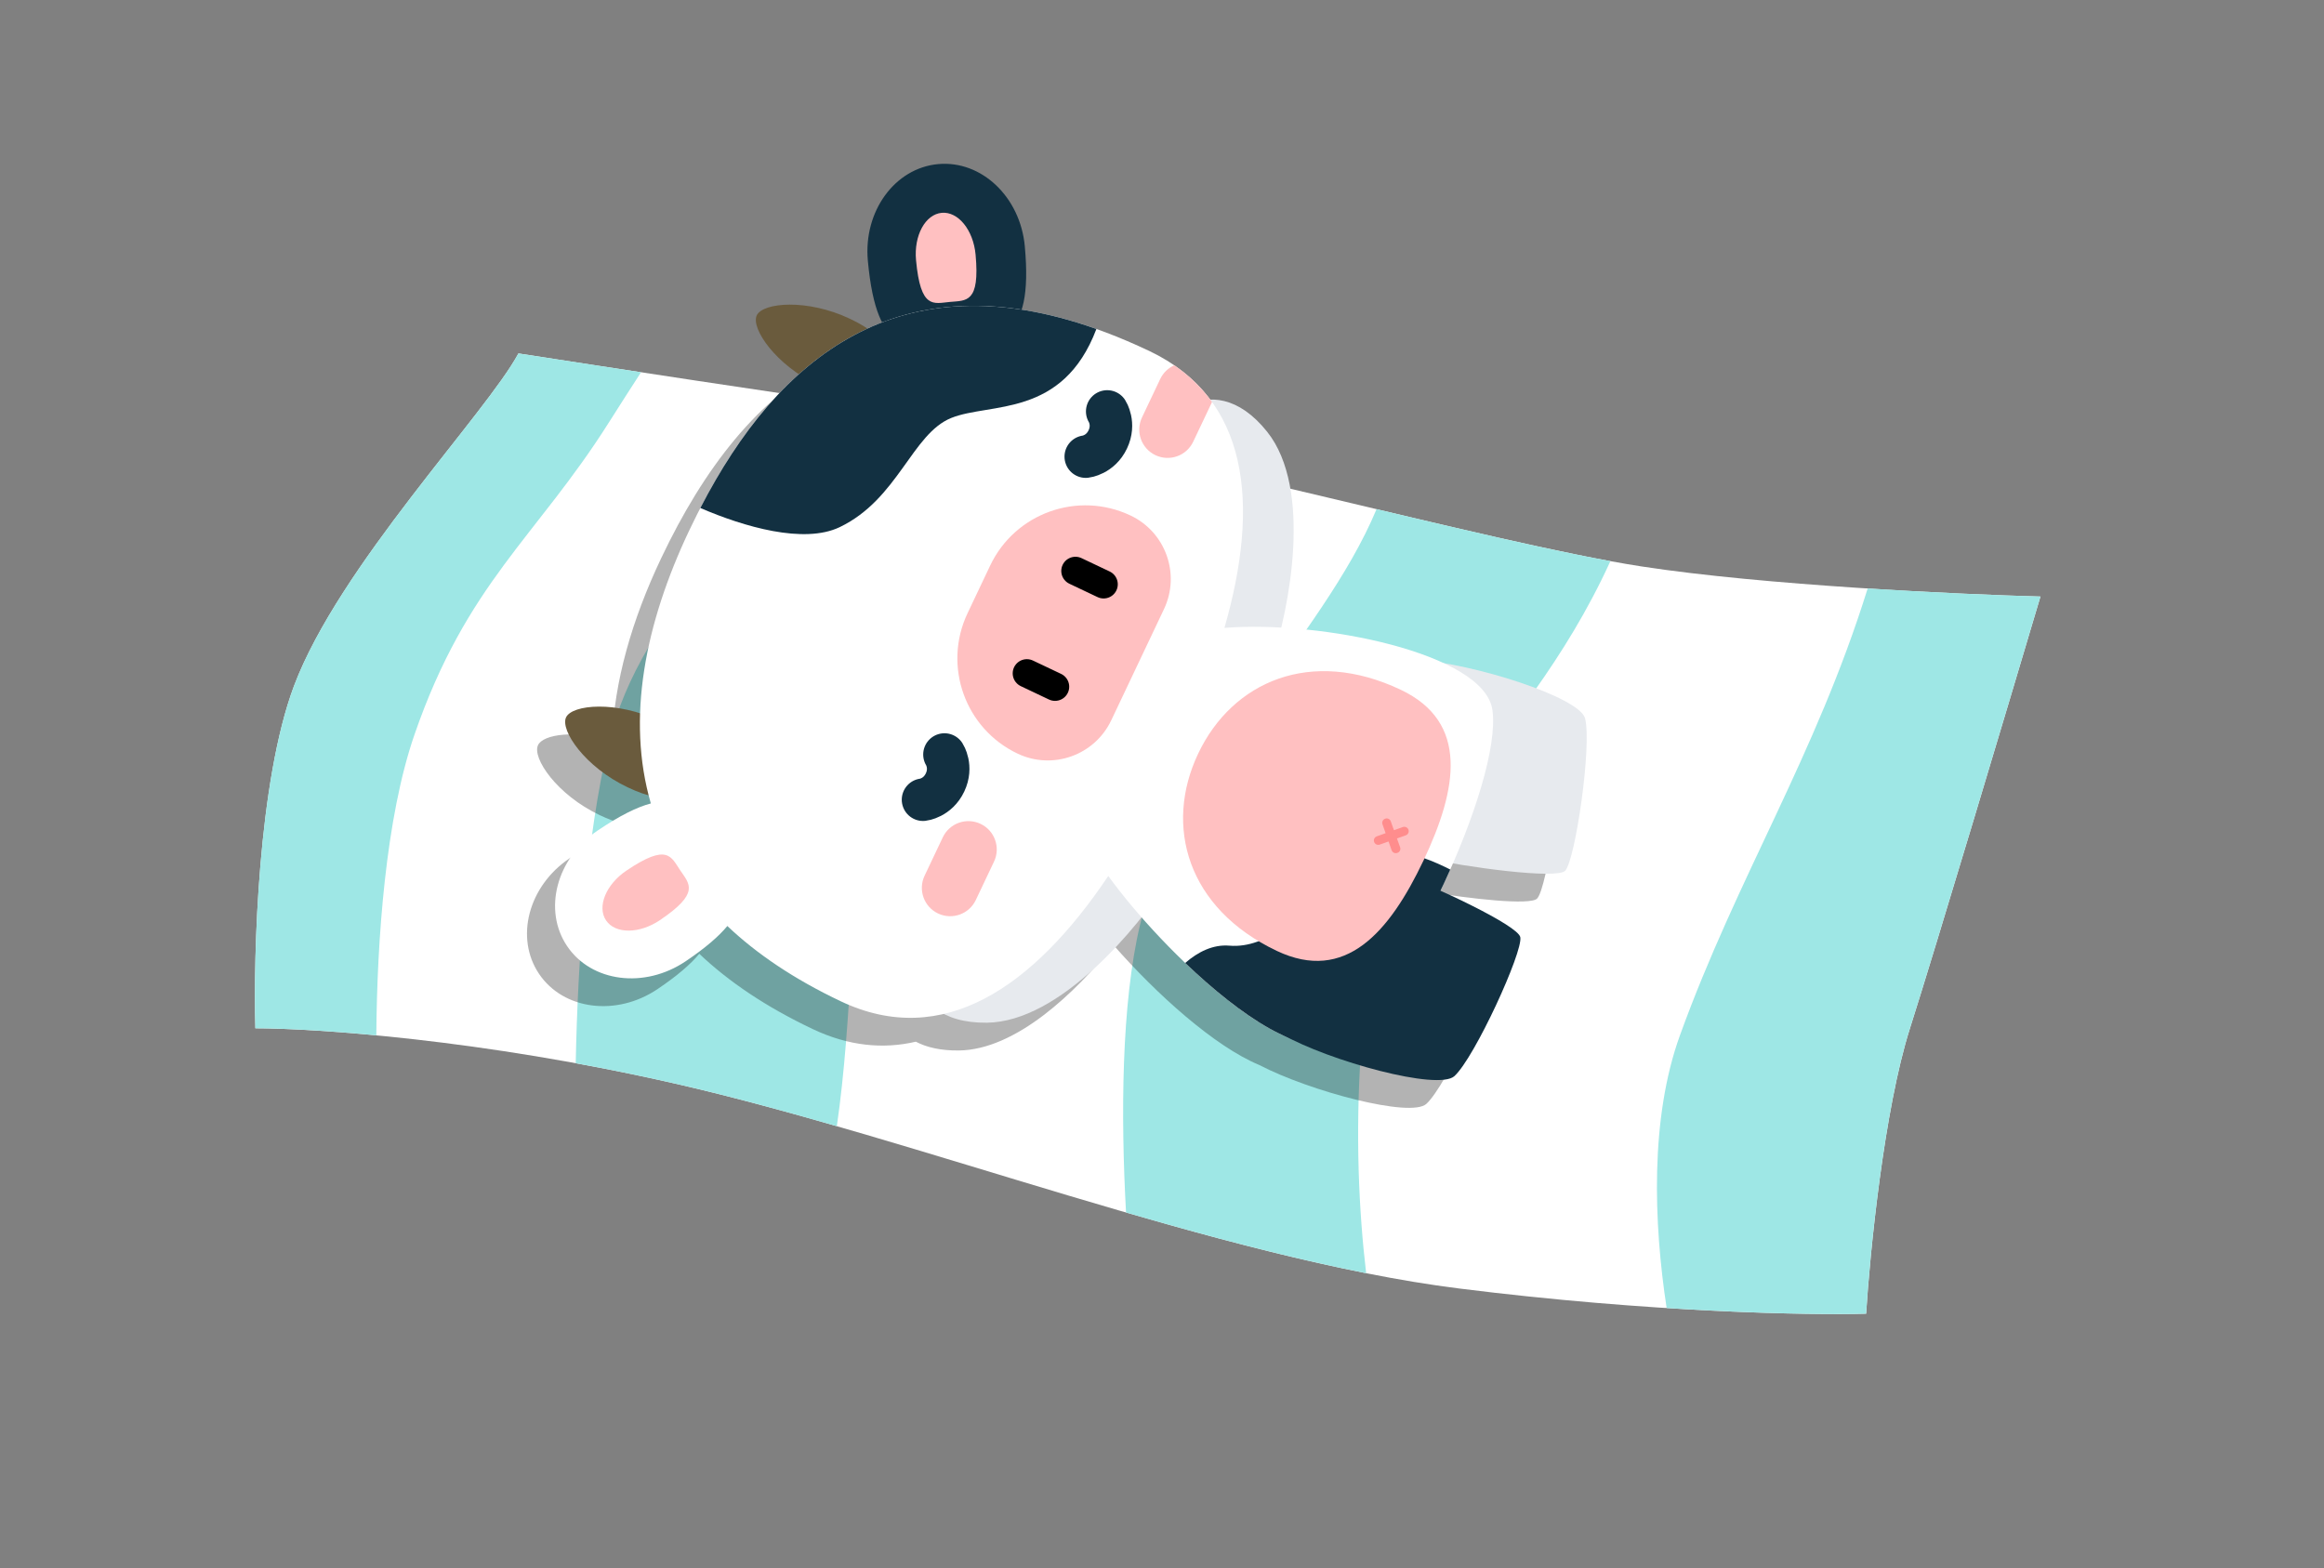 <svg width="369" height="249" viewBox="0 0 369 249" fill="none" xmlns="http://www.w3.org/2000/svg">
<rect x="0" y="0" width="369" height="249" fill="#808080" stroke="none"/>
<path d="M150.275 66.326C123.755 62.504 93.92 57.933 82.317 56.126C77.18 65.681 53.808 89.955 46.681 108.936C40.979 124.12 40.216 151.502 40.548 163.295C49.941 163.295 76.416 165.051 107.18 172.075C145.634 180.855 193.702 199.835 231.659 204.613C262.025 208.435 287.407 208.874 296.302 208.616C296.91 198.889 299.153 176.207 303.264 163.295C307.374 150.383 318.789 112.207 323.982 94.732C310.999 94.388 280.158 92.951 260.665 89.955C236.3 86.21 183.425 71.104 150.275 66.326Z" fill="white"/>
<path d="M296.544 93.449C307.628 94.155 317.812 94.568 323.975 94.731C318.781 112.206 307.367 150.382 303.256 163.294C299.145 176.206 296.903 198.888 296.295 208.615C290.917 208.771 279.514 208.671 264.627 207.724C262.56 194.203 261.967 177.589 266.737 164.415C275.892 139.13 288.214 120.18 296.544 93.449ZM218.566 80.856C232.716 84.22 245.815 87.298 255.696 89.11C241.064 121.091 218.573 130.634 216.111 166.439C215.167 180.176 215.757 192.378 216.915 202.188C204.725 199.774 191.833 196.333 178.789 192.55C177.947 177.248 178.036 159.43 181.012 146.865C187.03 121.455 209.827 101.784 218.566 80.856ZM137.772 64.505C141.963 65.121 146.155 65.733 150.268 66.325C158.166 67.463 167.183 69.189 176.668 71.207C174.495 73.318 172.125 75.589 169.537 78.015C147.937 98.264 139.837 109.964 137.137 128.414C135.228 141.458 135.342 161.924 132.87 178.841C123.995 176.28 115.366 173.945 107.173 172.074C101.764 170.839 96.487 169.769 91.412 168.841C91.729 152.662 93.062 133.152 96.638 118.065C101.764 96.439 121.943 79.83 137.772 64.505ZM82.31 56.125C86.637 56.799 93.501 57.856 101.782 59.117C100.199 61.56 98.477 64.239 96.636 67.151C85.119 85.364 74.137 92.576 65.812 116.651C61.234 129.889 59.865 149.2 59.75 164.414C51.075 163.587 44.38 163.294 40.54 163.294C40.209 151.501 40.971 124.119 46.673 108.935C53.8 89.954 77.172 65.68 82.31 56.125Z" fill="url(#paint0_linear_2790_14823)"/>
<path d="M104.979 88.647C118.393 60.365 140.112 42.163 178.017 60.142C193.85 67.651 195.64 84.37 189.958 104.122C200.338 103.293 215.637 105.444 224.798 109.725C233.9 111.241 246.457 115.598 247.219 118.48C248.332 122.694 245.691 140.978 244.06 142.693C243.012 143.794 233.537 142.773 226.241 141.526C225.613 142.973 224.954 144.421 224.269 145.857C230.365 148.613 236.692 151.953 236.937 153.237C237.379 155.562 229.692 172.362 226.473 175.3C223.998 177.558 207.997 173.311 199.973 169.137C192.856 166.183 183.67 157.919 176.799 150.08C170.806 157.618 161.299 166.717 152.235 166.819C149.366 166.851 147.124 166.319 145.414 165.423C140.196 166.64 134.726 166.113 129.035 163.414C121.63 159.902 115.686 155.879 111.031 151.461C109.67 153.109 107.549 154.947 104.411 157.064C97.885 161.467 89.46 160.391 85.595 154.662C81.73 148.933 83.887 140.72 90.413 136.317C93.985 133.907 96.721 132.564 98.888 131.999C98.763 131.571 98.645 131.14 98.534 130.708C97.604 130.465 96.508 130.055 95.205 129.437C88.421 126.219 84.457 120.37 85.428 118.324C86.253 116.585 91.464 115.869 97.177 117.672C97.489 108.232 100.364 98.377 104.979 88.647Z" fill="black" fill-opacity="0.3"/>
<g clip-path="url(#clip0_2790_14823)">
<path d="M104.671 114.455C111.455 117.673 110.373 120.058 108.989 122.978C107.604 125.897 106.441 128.244 99.657 125.026C92.872 121.808 88.909 115.96 89.879 113.914C90.85 111.868 97.886 111.237 104.671 114.455Z" fill="#6A5B3D"/>
<path d="M134.948 50.621C141.733 53.839 140.65 56.225 139.266 59.144C137.881 62.063 136.719 64.41 129.934 61.192C123.149 57.974 119.186 52.126 120.156 50.08C121.127 48.034 128.163 47.403 134.948 50.621Z" fill="#6A5B3D"/>
<path d="M137.795 41.398C139.242 57.162 144.677 55.082 151.559 54.45C158.441 53.819 164.134 54.555 162.717 39.111C161.998 31.272 155.836 25.428 148.954 26.059C142.072 26.691 137.076 33.558 137.795 41.398Z" fill="#123041"/>
<path d="M145.446 41.306C146.167 49.163 148.212 48.187 150.823 47.947C153.434 47.708 155.608 48.136 154.902 40.438C154.544 36.531 152.136 33.557 149.525 33.797C146.914 34.037 145.088 37.398 145.446 41.306Z" fill="#FFC0C1"/>
<path d="M201.198 68.566C208.455 77.654 204.706 96.68 201.925 105.056C201.135 105.665 199.004 106.823 196.802 106.581C194.049 106.279 184.328 80.183 183.183 73.794C182.037 67.406 192.126 57.205 201.198 68.566Z" fill="#E7EAEE"/>
<path d="M156.689 162.408C168.318 162.277 180.68 147.337 185.407 139.883C185.379 138.886 184.927 136.503 183.346 134.951C181.371 133.011 155.012 141.993 149.34 145.148C143.668 148.304 142.152 162.57 156.689 162.408Z" fill="#E7EAEE"/>
<path d="M251.671 114.069C250.78 110.698 233.751 105.308 224.988 104.807L225.885 136.187C232.847 137.738 247.208 139.654 248.512 138.282C250.143 136.568 252.784 118.283 251.671 114.069Z" fill="#E7EAEE"/>
<path d="M109.434 84.236C122.848 55.955 144.567 37.753 182.472 55.731C198.305 63.241 200.096 79.959 194.413 99.711C209.7 98.49 235.656 103.731 236.96 112.723C238.622 124.19 222.165 159.242 212.096 165.144C204.306 169.71 184.841 151.331 175.97 139.109C164.091 156.794 149.683 166.684 133.489 159.003C126.084 155.491 120.141 151.469 115.486 147.051C114.125 148.699 112.003 150.536 108.865 152.653C102.339 157.056 93.915 155.981 90.049 150.252C86.185 144.523 88.341 136.309 94.868 131.906C98.439 129.496 101.175 128.153 103.342 127.588C99.421 114.113 102.417 99.031 109.434 84.236Z" fill="white"/>
<path d="M99.464 138.254C106.004 133.842 106.542 136.043 108.009 138.216C109.475 140.39 111.182 141.803 104.774 146.126C101.522 148.32 97.696 148.338 96.229 146.164C94.763 143.99 96.211 140.449 99.464 138.254Z" fill="#FFC0C1"/>
<path d="M188.186 152.92C190.204 151.166 192.594 149.953 195.202 150.173C201.332 150.69 206.77 145.035 208.722 142.142C208.722 142.142 215.158 135.662 220.456 135.256C223.765 135.003 228.162 137.004 230.27 138.087C224.956 150.073 217.58 161.931 212.097 165.145C207.026 168.116 197.009 161.366 188.186 152.92Z" fill="#123041"/>
<path d="M230.927 170.89C228.351 173.241 211.118 168.545 203.482 164.218L221.237 138.329C227.929 140.798 241.037 146.968 241.391 148.828C241.833 151.152 234.146 167.952 230.927 170.89Z" fill="#123041"/>
<path d="M222.404 109.534C233.25 114.679 231.452 125.198 226.02 136.65C220.588 148.102 213.58 156.15 202.734 151.006C188.476 144.243 184.809 131.132 190.24 119.68C195.672 108.228 208.146 102.772 222.404 109.534Z" fill="#FFC0C1"/>
<path d="M222.278 135.089C222.318 135.006 222.341 134.916 222.347 134.823C222.352 134.731 222.339 134.639 222.309 134.552L220.807 130.38C220.736 130.219 220.606 130.091 220.445 130.022C220.283 129.953 220.101 129.947 219.935 130.007C219.769 130.067 219.631 130.187 219.549 130.344C219.467 130.501 219.447 130.682 219.493 130.853L220.96 135.016C220.99 135.103 221.037 135.184 221.099 135.252C221.161 135.321 221.235 135.377 221.319 135.416C221.402 135.456 221.492 135.478 221.585 135.483C221.677 135.487 221.769 135.473 221.856 135.441C221.946 135.414 222.03 135.369 222.103 135.308C222.175 135.248 222.235 135.173 222.278 135.089Z" fill="#FF8D8D"/>
<path d="M223.603 132.295C223.643 132.213 223.666 132.123 223.671 132.031C223.676 131.94 223.663 131.848 223.633 131.761C223.602 131.675 223.555 131.595 223.493 131.526C223.432 131.458 223.357 131.403 223.274 131.363C223.191 131.324 223.101 131.301 223.009 131.297C222.917 131.292 222.825 131.306 222.738 131.337L218.607 132.81C218.52 132.841 218.44 132.888 218.372 132.95C218.303 133.011 218.248 133.086 218.208 133.169C218.169 133.252 218.146 133.342 218.142 133.434C218.138 133.526 218.151 133.618 218.183 133.704C218.245 133.878 218.373 134.019 218.54 134.098C218.706 134.177 218.897 134.187 219.071 134.126L223.212 132.649C223.384 132.587 223.524 132.46 223.603 132.295Z" fill="#FF8D8D"/>
<path d="M111.2 80.67C123.657 56.552 142.82 41.126 174.085 52.242C168.722 66.413 157.2 63.894 151.05 66.368C144.791 68.886 142.618 79.251 133.329 83.709C127.633 86.442 118.084 83.644 111.2 80.67Z" fill="#123041"/>
<path d="M161.578 119.68C153.225 115.718 149.665 105.734 153.627 97.381L157.214 89.819C161.176 81.465 171.159 77.905 179.513 81.867C185.081 84.509 187.455 91.164 184.813 96.733L176.444 114.379C173.803 119.948 167.147 122.321 161.578 119.68Z" fill="#FFC0C1"/>
<path d="M163.044 106.928L167.516 109.05" stroke="black" stroke-width="4.5" stroke-linecap="round"/>
<path d="M170.757 90.665L175.229 92.786" stroke="black" stroke-width="4.5" stroke-linecap="round"/>
<path d="M149.696 132.968C150.761 130.723 153.445 129.766 155.69 130.831C157.936 131.896 158.893 134.58 157.828 136.825L154.935 142.924C153.87 145.169 151.186 146.126 148.941 145.062C146.696 143.996 145.739 141.313 146.803 139.067L149.696 132.968ZM184.215 60.19C184.695 59.18 185.502 58.431 186.449 58.009C188.881 59.676 190.864 61.63 192.44 63.834C192.411 63.905 192.38 63.977 192.347 64.047L189.454 70.146C188.389 72.391 185.705 73.348 183.46 72.283C181.215 71.218 180.258 68.534 181.323 66.289L184.215 60.19Z" fill="#FFC0C1"/>
<path d="M149.959 119.818C149.959 119.818 151.23 121.774 150.051 124.258C148.873 126.743 146.555 126.996 146.555 126.996" stroke="#123041" stroke-width="6.75" stroke-linecap="round"/>
<path d="M175.799 65.337C175.799 65.337 177.069 67.292 175.891 69.777C174.713 72.261 172.394 72.514 172.394 72.514" stroke="#123041" stroke-width="6.75" stroke-linecap="round"/>
</g>
<defs>
<linearGradient id="paint0_linear_2790_14823" x1="182.225" y1="56.125" x2="182.225" y2="208.675" gradientUnits="userSpaceOnUse">
<stop stop-color="#9EE7E5"/>
<stop offset="1" stop-color="#9EE7E5"/>
</linearGradient>
<clipPath id="clip0_2790_14823">
<rect width="141.75" height="168.3" fill="white" transform="translate(67.925 142.349) rotate(-64.625)"/>
</clipPath>
</defs>
</svg>
